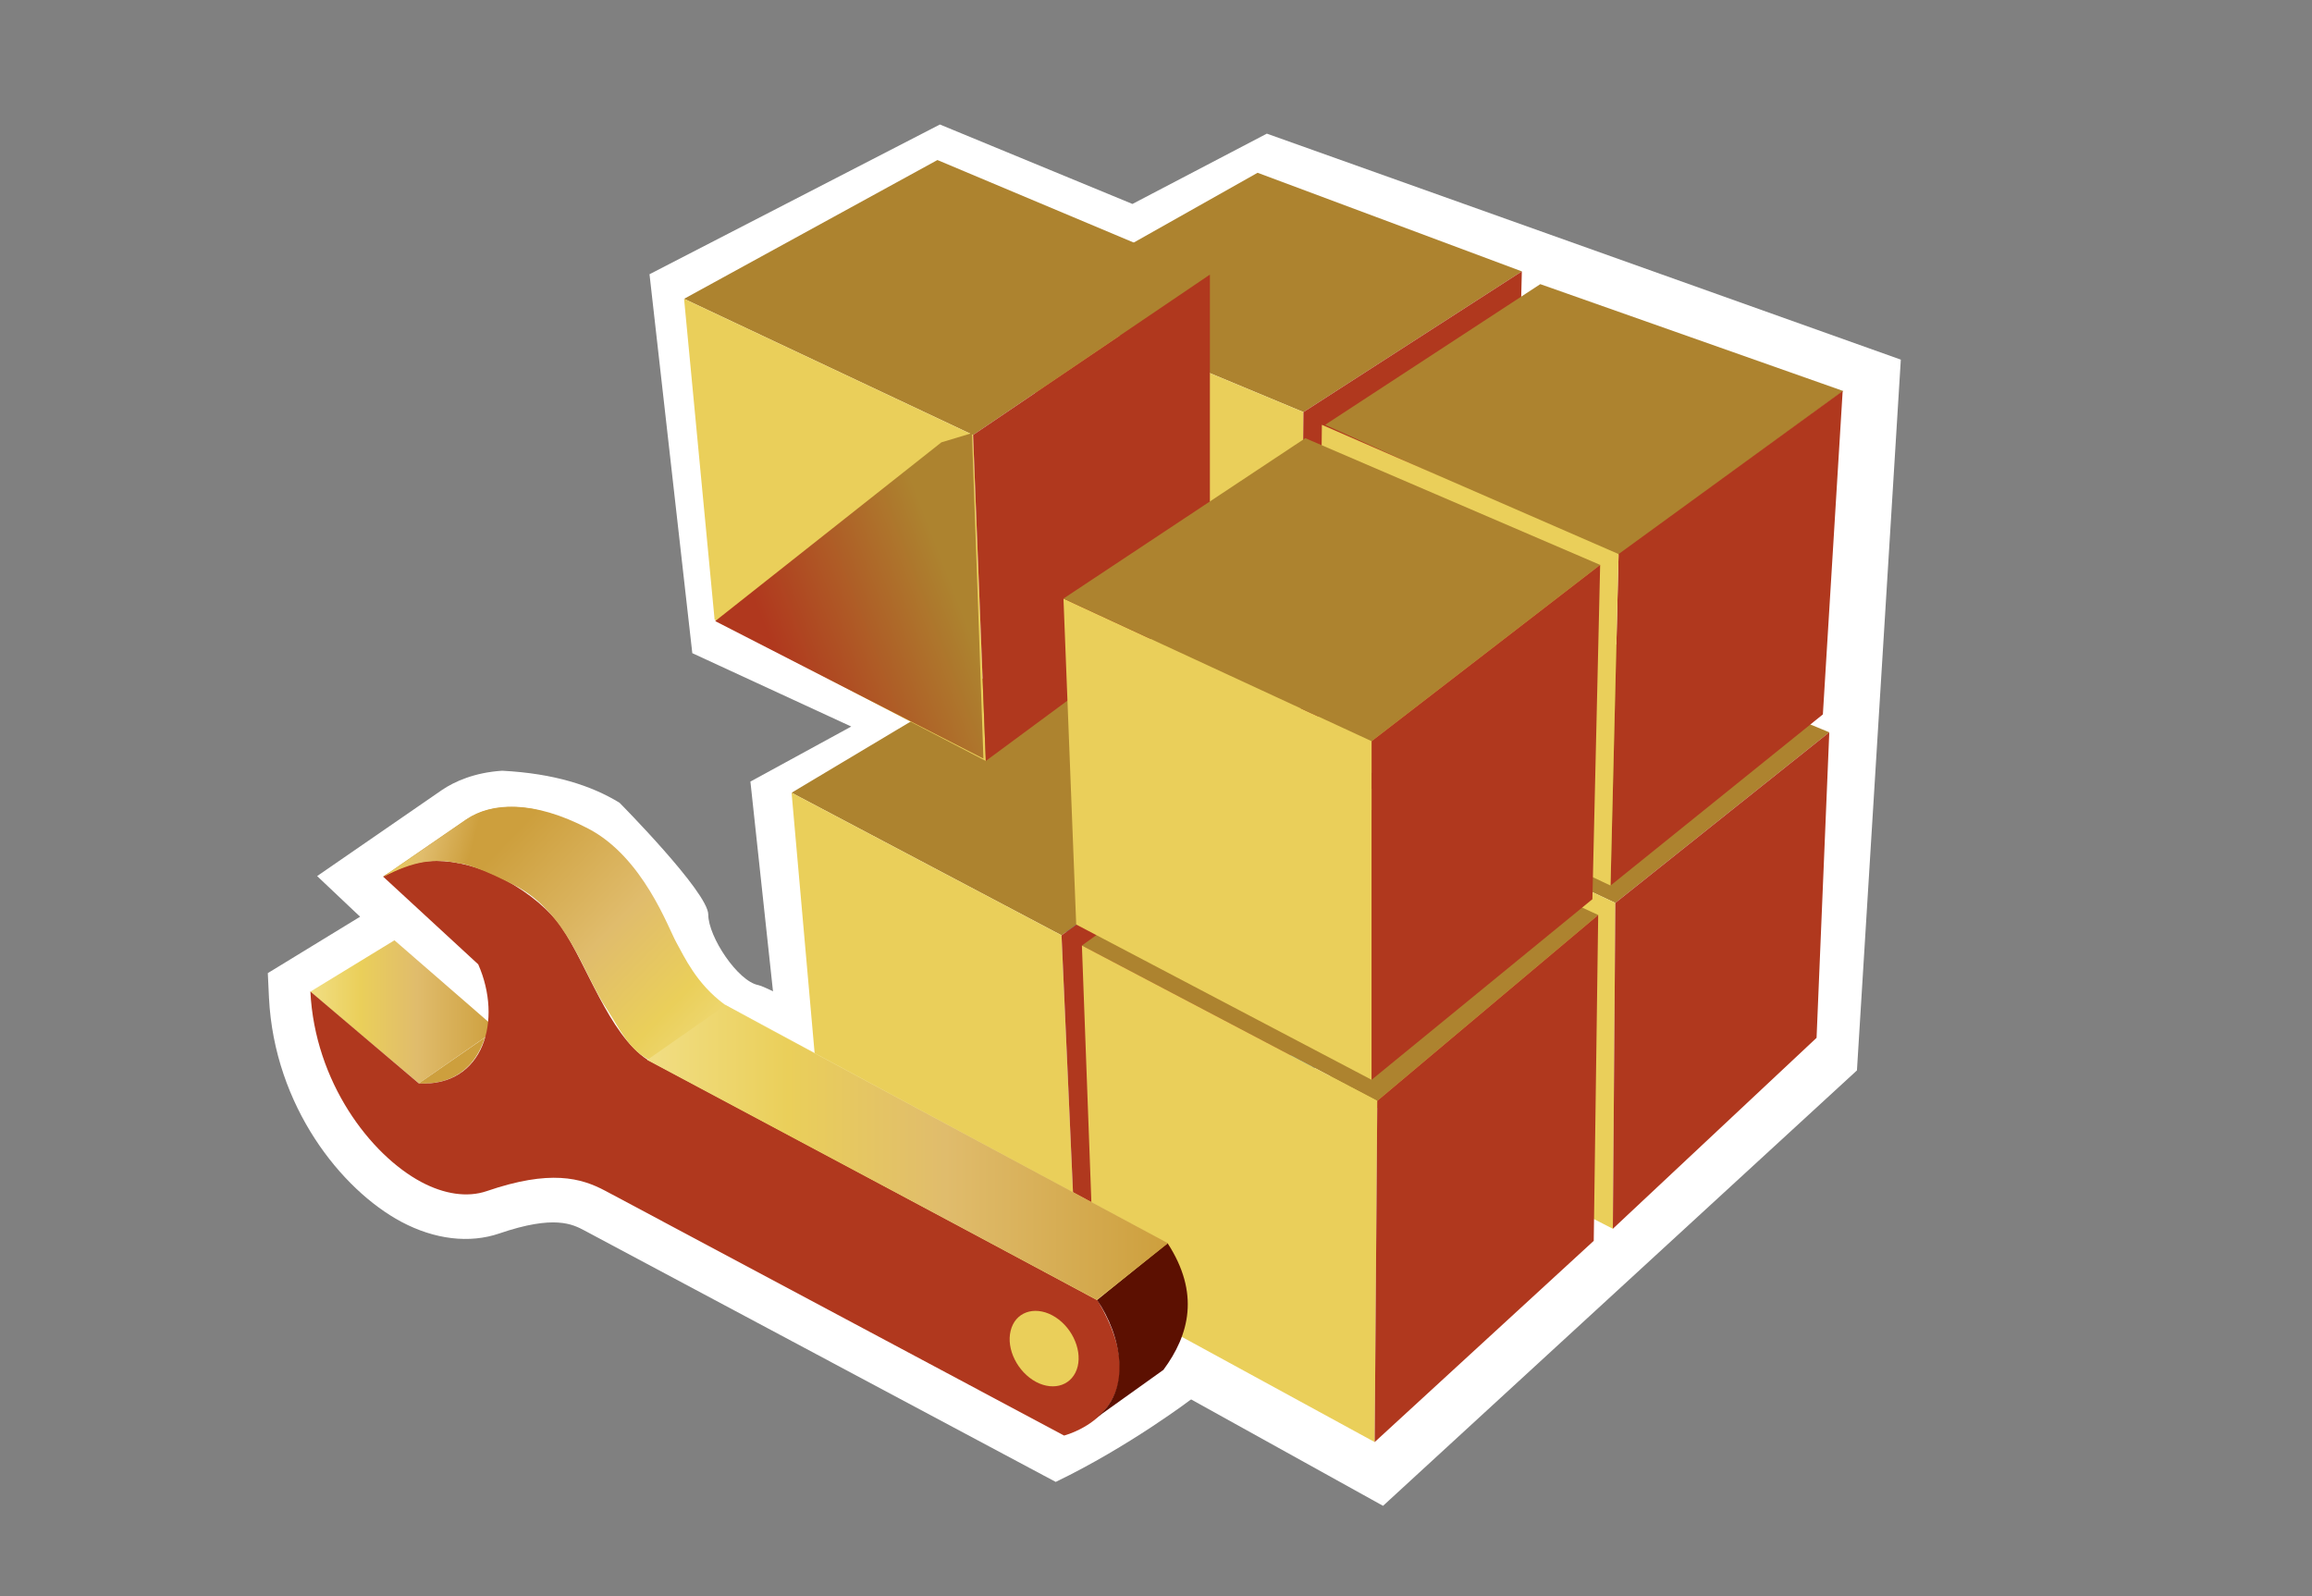 <?xml version="1.0" encoding="UTF-8"?>
<svg xmlns="http://www.w3.org/2000/svg" xmlns:xlink="http://www.w3.org/1999/xlink" contentScriptType="text/ecmascript" width="84" baseProfile="tiny" zoomAndPan="magnify" contentStyleType="text/css" viewBox="0 0 84 58" height="58" preserveAspectRatio="xMidYMid meet" version="1.1">
    <rect x="0" y="0" width="84" height="58" fill="#808080" stroke="none"/>
    <g>
        <path fill="#ffffff" d="M 27.554 35.796 C 26.812 35.661 25.733 34.043 25.733 33.233 C 25.733 32.423 22.508 29.169 22.508 29.169 C 21.489 28.546 20.138 28.105 18.245 28.006 C 17.246 28.069 16.511 28.398 16.063 28.702 L 11.522 31.834 L 12.895 33.133 C 12.895 33.133 13.065 33.29 13.084 33.31 C 12.437 33.706 9.73 35.36 9.73 35.36 L 9.773 36.266 C 9.972 40.2 12.406 43.237 14.582 44.397 C 15.792 45.041 17.055 45.19 18.139 44.821 C 20.145 44.133 20.807 44.485 21.245 44.718 L 38.356 53.848 C 41.024 52.565 43.322 50.815 43.322 50.815 C 45.23 47.715 44.5 46.026 43.429 44.229 C 43.429 44.229 28.296 35.931 27.554 35.796 z "/>
        <g>
            <rect width="84" fill="none" height="58"/>
            <g>
                <g>
                    <g>
                        <g>
                            <g>
                                <polygon fill="#ffffff" points="23.598,9.965 25.153,23.734 30.928,26.4 27.264,28.4 28.818,42.834 50.249,54.717          67.467,38.895 69.061,13.068 46.027,4.856 41.144,7.411 34.149,4.524        "/>
                                <g>
                                    <g>
                                        <polygon fill="#b3ddff" points="46.271,18.258 38.222,23.252 47.566,27.51 55.336,21.866          "/>
                                        <polygon fill="#5aa7e0" points="38.222,23.252 38.778,34.543 47.658,38.891 47.566,27.51          "/>
                                        <polygon fill="#3366cc" points="55.336,21.866 47.566,27.51 47.658,38.891 55.152,32.412          "/>
                                    </g>
                                    <g>
                                        <polygon fill="#ad832f" points="37.273,23.717 28.76,28.805 38.568,33.986 46.802,28.067          "/>
                                        <polygon fill="#eacf5a" points="38.568,33.986 28.76,28.805 29.873,41.389 39.124,46.475          "/>
                                        <polygon fill="#b0381e" points="46.802,28.067 38.568,33.986 39.124,46.475 46.895,39.537          "/>
                                    </g>
                                    <g>
                                        <polygon fill="#ad832f" points="66.462,26.609 55.916,22.26 48.236,27.903 58.689,32.809          "/>
                                        <polygon fill="#eacf5a" points="48.236,27.903 48.329,39.377 58.598,44.65 58.689,32.809          "/>
                                        <polygon fill="#b0381e" points="58.689,32.809 58.598,44.65 66,37.711 66.462,26.609          "/>
                                    </g>
                                    <g>
                                        <polygon fill="#ad832f" points="39.308,34.357 47.589,28.389 58.066,33.248 50.039,40.002          "/>
                                        <polygon fill="#eacf5a" points="39.308,34.357 39.769,46.848 49.945,52.4 50.039,40.002          "/>
                                        <polygon fill="#b0381e" points="50.039,40.002 49.945,52.4 57.904,45.088 58.066,33.248          "/>
                                    </g>
                                    <path fill="#5aa7e0" d="M 48.999 37.777 "/>
                                    <g>
                                        <polygon fill="#ad832f" points="37.527,10.879 45.691,6.278 55.292,9.861 47.357,14.974          "/>
                                        <polygon fill="#eacf5a" points="37.527,10.879 37.806,22.26 47.242,26.7 47.357,14.974          "/>
                                        <polygon fill="#b0381e" points="47.357,14.974 47.242,26.7 55.012,21.057 55.292,9.861          "/>
                                    </g>
                                    <g>
                                        <polygon fill="#ad832f" points="48.145,15.436 58.738,20.224 66.973,14.209 55.962,10.325          "/>
                                        <polygon fill="#b0381e" points="58.807,20.133 58.514,32.178 66.229,25.959 66.948,14.209          "/>
                                        <polygon fill="#eacf5a" points="48.027,15.436 47.891,27.163 58.514,32.178 58.807,20.133          "/>
                                    </g>
                                    <g>
                                        <polygon fill="#ad832f" points="34.059,5.815 24.854,10.858 35.354,15.806 43.958,9.978          "/>
                                        <polygon fill="#eacf5a" points="24.854,10.858 25.963,22.515 35.816,27.65 35.354,15.806          "/>
                                        <polygon fill="#b0381e" points="43.958,9.978 35.354,15.806 35.816,27.65 43.958,21.635          "/>
                                    </g>
                                    <g>
                                        <polygon fill="#eacf5a" points="38.638,21.75 39.101,33.594 49.833,39.236 49.833,26.932          "/>
                                        <polygon fill="#ad832f" points="38.638,21.75 47.425,15.922 58.137,20.526 49.833,26.932          "/>
                                        <polygon fill="#b0381e" points="49.833,26.932 49.833,39.236 57.855,32.674 58.137,20.526          "/>
                                    </g>
                                </g>
                                <linearGradient x1="-287.115" gradientTransform="matrix(1.136 0 0 -1.136 354.542 -200.466)" y1="-197.874" x2="-281.449" gradientUnits="userSpaceOnUse" y2="-195.694" xlink:type="simple" xlink:actuate="onLoad" id="XMLID_7_" xlink:show="other">
                                    <stop stop-color="#b0381e" offset="0"/>
                                    <stop stop-color="#ad832f" offset="1"/>
                                </linearGradient>
                                <polygon fill="url(#XMLID_7_)" points="35.73,27.566 25.985,22.569 34.203,16.073 35.313,15.739        "/>
                            </g>
                        </g>
                    </g>
                </g>
            </g>
            <g>
                <g>
                    <g>
                        <g>
                            <linearGradient x1="11.27" gradientTransform="matrix(1 0 0 -1 0 57)" y1="20.234" x2="18.048" gradientUnits="userSpaceOnUse" y2="20.234" xlink:type="simple" xlink:actuate="onLoad" id="XMLID_8_" xlink:show="other">
                                <stop stop-color="#f1de84" offset="0"/>
                                <stop stop-color="#eacf5a" offset="0.27"/>
                                <stop stop-color="#e0bc6c" offset="0.572"/>
                                <stop stop-color="#cd9f3d" offset="1"/>
                            </linearGradient>
                            <polygon fill="url(#XMLID_8_)" points="11.27,36.037 15.218,39.365 18.048,37.396 14.331,34.167       "/>
                            <linearGradient x1="20.143" gradientTransform="matrix(1 0 0 -1 0 57)" y1="13.905" x2="17.557" gradientUnits="userSpaceOnUse" y2="17.066" xlink:type="simple" xlink:actuate="onLoad" id="XMLID_9_" xlink:show="other">
                                <stop stop-color="#f1de84" offset="0"/>
                                <stop stop-color="#eacf5a" offset="0.27"/>
                                <stop stop-color="#e0bc6c" offset="0.572"/>
                                <stop stop-color="#cd9f3d" offset="1"/>
                            </linearGradient>
                            <path fill="url(#XMLID_9_)" d="M 15.209 39.372 C 16.104 39.415 17.163 39.103 17.618 37.701 L 15.209 39.372 z "/>
                        </g>
                        <g>
                            <path fill="#b0381e" d="M 39.859 47.22 C 42.213 51.169 38.837 52.116 38.66 52.163 C 37.87 51.743 22.897 43.753 22.001 43.275 C 21.107 42.797 19.986 42.491 17.681 43.282 C 16.971 43.523 16.133 43.39 15.309 42.952 C 13.455 41.964 11.438 39.312 11.277 36.029 L 15.222 39.372 C 17.588 39.482 18.265 37.057 17.375 35.041 L 13.918 31.852 C 15.301 30.919 17.0 31.257 18.347 31.975 C 19.251 32.456 19.996 33.11 20.38 33.663 C 21.333 35.034 22.1 37.559 23.526 38.509 L 39.859 47.22 z "/>
                            <path fill="#eacf5a" d="M 37.641 50.214 C 38.313 50.568 38.99 50.32 39.155 49.651 C 39.315 48.985 38.9 48.149 38.228 47.793 C 37.559 47.439 36.879 47.689 36.719 48.356 C 36.553 49.023 36.972 49.854 37.641 50.214 "/>
                        </g>
                        <g>
                            <linearGradient x1="27.477" gradientTransform="matrix(1 0 0 -1 0 57)" y1="19.161" x2="19.143" gradientUnits="userSpaceOnUse" y2="27.207" xlink:type="simple" xlink:actuate="onLoad" id="XMLID_10_" xlink:show="other">
                                <stop stop-color="#f1de84" offset="0"/>
                                <stop stop-color="#eacf5a" offset="0.27"/>
                                <stop stop-color="#e0bc6c" offset="0.572"/>
                                <stop stop-color="#cd9f3d" offset="1"/>
                            </linearGradient>
                            <path fill="url(#XMLID_10_)" d="M 13.925 31.852 C 15.692 30.915 16.731 31.164 18.687 32.165 C 20.641 33.163 21.183 35.389 22.055 36.677 C 22.512 37.386 22.826 38.092 23.532 38.487 L 39.86 47.244 L 42.422 45.177 L 26.319 36.494 C 25.3 35.743 24.863 34.766 24.573 34.246 C 24.281 33.727 23.367 31.147 21.371 30.108 C 19.372 29.066 17.854 29.15 16.939 29.774 L 13.925 31.852 z "/>
                            <linearGradient x1="13.423" gradientTransform="matrix(1 0 0 -1 0 57)" y1="27.24" x2="17.16" gradientUnits="userSpaceOnUse" y2="26.234" xlink:type="simple" xlink:actuate="onLoad" id="XMLID_11_" xlink:show="other">
                                <stop stop-color="#f1de84" offset="0"/>
                                <stop stop-color="#eacf5a" offset="0.27"/>
                                <stop stop-color="#e0bc6c" offset="0.572"/>
                                <stop stop-color="#cd9f3d" offset="1"/>
                            </linearGradient>
                            <path fill="url(#XMLID_11_)" d="M 19.585 29.445 C 18.45 29.19 17.554 29.366 16.933 29.788 L 13.918 31.867 C 15.007 31.29 15.822 31.163 16.746 31.388 L 19.585 29.445 z "/>
                            <path fill="#5c1001" d="M 39.859 47.239 C 40.731 48.509 41.171 50.56 39.769 51.564 L 42.269 49.777 C 43.212 48.504 43.603 46.993 42.42 45.172 L 39.859 47.239 z "/>
                            <g>
                                <linearGradient x1="23.514" gradientTransform="matrix(1 0 0 -1 0 57)" y1="15.12" x2="42.437" gradientUnits="userSpaceOnUse" y2="15.12" xlink:type="simple" xlink:actuate="onLoad" id="XMLID_12_" xlink:show="other">
                                    <stop stop-color="#f1de84" offset="0"/>
                                    <stop stop-color="#eacf5a" offset="0.27"/>
                                    <stop stop-color="#e0bc6c" offset="0.572"/>
                                    <stop stop-color="#cd9f3d" offset="1"/>
                                </linearGradient>
                                <polygon fill="url(#XMLID_12_)" points="23.514,38.516 26.35,36.532 42.437,45.175 39.847,47.229        "/>
                            </g>
                        </g>
                    </g>
                </g>
            </g>
        </g>
    </g>
</svg>
